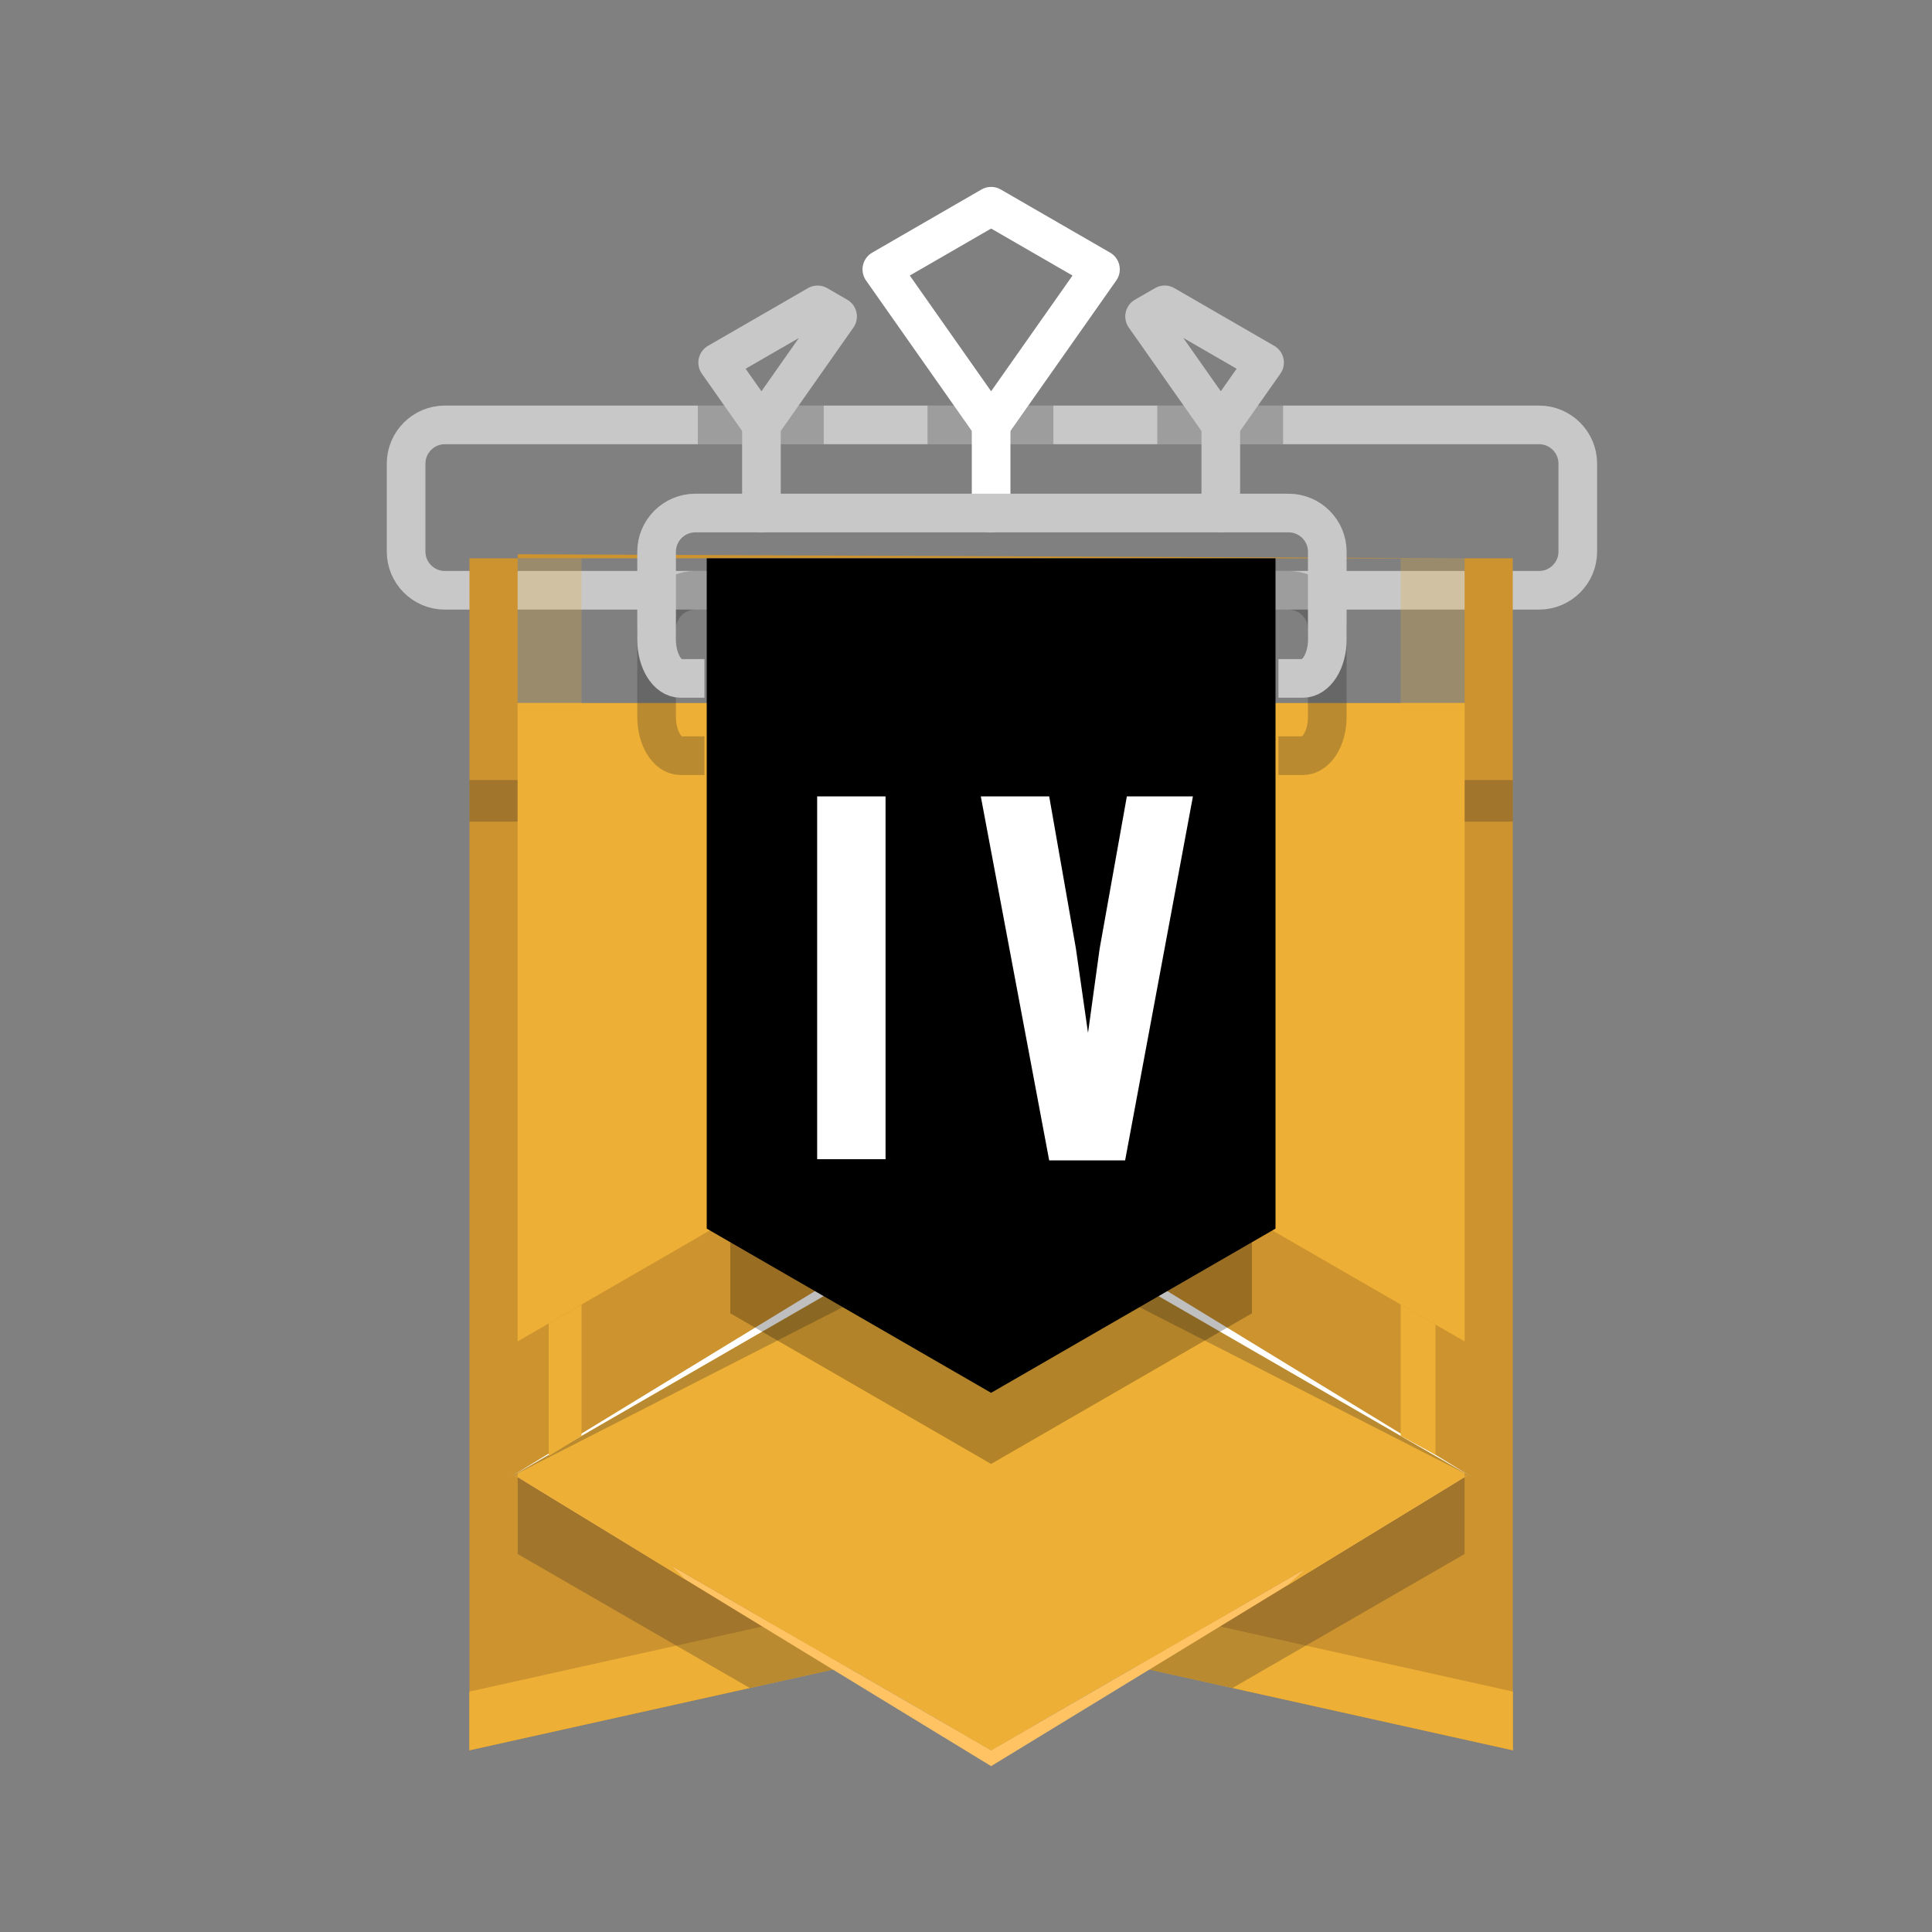<svg xmlns="http://www.w3.org/2000/svg" width="500" height="500" xmlns:xlink="http://www.w3.org/1999/xlink"><rect width="100%" height="100%" fill="#808080" stroke="none"/><symbol id="a" viewBox="-250.5 -250.36 501 501"><path fill="none" stroke="#C8C8C8" stroke-width="10" stroke-miterlimit="10" d="M141.83 99.57c5.5 0 10 4.5 10 10v22.8c0 5.5-4.5 10-10 10H-141.4c-5.5 0-10-4.5-10-10v-22.8c0-5.5 4.5-10 10-10h283.23z" stroke-linecap="round" stroke-linejoin="round"/><path fill="#CC932F" d="M-135-200.64l135 30 135-30v308.48h-270zM122.53 107.84V70.38h-245.06v38.52"/><path fill="#EDAF35" d="M135.04-200.64v15.2L0-155.45l-135.04-30v-15.2L0-170.64zM-122.53-129.9L0-200.64l122.53 70.74V70.38h-245.06z"/><path fill="#231F20" d="M-122.53 39.7H-135v10.75h12.47zM135 39.7h-12.47v10.75H135zM-122.53-149.84l60.07-34.68 24.94 5.54-85 49.08v-19.94zm160.05-29.14l24.94-5.54 60.07 34.68v19.94l-85-49.08z" opacity=".25"/><path fill="#FFC364" d="M124.4-128.82L0-200.64l-124.4 71.82L0-204.74z"/><path fill="#EDAF35" d="M-122.53-129.9l43.44-26.58-26.9 26.9V70.37h-16.53V-129.9zM106 70.38v-201.72l-29.52-26.73 46.04 28.16V70.37H106z"/><g fill="#EDAF35"><path d="M-10.47 89.64L0 95.7l10.47-6.06V-194.6L0-200.64l-10.47 6.04zM40.47 89.64l10.47 6.05 10.47-6.06V-165.2l-10.46-6.03-10.47-6.05zM-61.4 89.64l10.46 6.05 10.47-6.06v-266.92l-10.47 6.05-10.47 6.04z"/></g><path fill="#CC932F" d="M124.4-129.9v34L0-24.08-124.4-95.9v-34L0-58.08z"/><path fill="#231F20" d="M-124.4-129.9L0-58.08l124.4-71.82L0-66.34z" opacity=".25"/><path fill="#fff" d="M-124.4-129.9L0-58.08l124.4-71.82L0-53.98z"/><path fill="#EDAF35" d="M-106-119.28v34l-8.5-4.9v-34.32m229.5.34v33.7l-9 5.2v-34"/><path fill="none" stroke="#231F20" stroke-width="10" stroke-miterlimit="10" d="M74.36 56.76s2.84 0 6.32 0 6.32 4.5 6.32 10v22.8c0 5.5-4.5 10-10 10H-76.57c-5.5 0-10-4.5-10-10v-22.8c0-5.5 2.8-10 6.2-10s6.18 0 6.18 0M75.56 142.38H43" stroke-linejoin="round" opacity=".25"/><path fill="none" stroke="#C8C8C8" stroke-width="10" stroke-miterlimit="10" d="M59.44 142.38v-22.8" stroke-linecap="round" stroke-linejoin="round"/><path fill="none" stroke="#C8C8C8" stroke-width="10" stroke-miterlimit="10" d="M59.44 142.38l-19.72 28.06 5.2 3 25.85-14.94z" stroke-linecap="round" stroke-linejoin="round"/><path fill="none" stroke="#231F20" stroke-width="10" stroke-miterlimit="10" d="M16.12 142.38h-32.57" stroke-linejoin="round" opacity=".25"/><path fill="none" stroke="#fff" stroke-width="10" stroke-miterlimit="10" d="M0 142.38v-22.8" stroke-linecap="round" stroke-linejoin="round"/><path fill="none" stroke="#fff" stroke-width="10" stroke-miterlimit="10" d="M0 142.38l-28.28 40.24L0 198.96l28.3-16.34z" stroke-linecap="round" stroke-linejoin="round"/><path fill="none" stroke="#231F20" stroke-width="10" stroke-miterlimit="10" d="M-43.32 142.38H-75.9" stroke-linejoin="round" opacity=".25"/><path fill="none" stroke="#C8C8C8" stroke-width="10" stroke-miterlimit="10" d="M-59.44 142.38v-22.8" stroke-linecap="round" stroke-linejoin="round"/><path fill="none" stroke="#C8C8C8" stroke-width="10" stroke-miterlimit="10" d="M-59.44 142.38l-11.33 16.12 25.86 14.93 5.18-3z" stroke-linecap="round" stroke-linejoin="round"/><path fill="none" stroke="#C8C8C8" stroke-width="10" stroke-miterlimit="10" d="M74.36 76.76s2.84 0 6.32 0 6.32 4.5 6.32 10v22.8c0 5.5-4.5 10-10 10H-76.57c-5.5 0-10-4.5-10-10v-22.8c0-5.5 2.8-10 6.2-10s6.18 0 6.18 0" stroke-linejoin="round"/><path fill="#EDAF35" d="M-106 68.4v39.44h-16.53v-39.5m245.06 0v39.5H106v-39.8" opacity=".25"/></symbol><symbol id="b" viewBox="-250.5 -250.5 501 501"><path d="M67.5-87.55V37.03h-135V-87.55L0-126.53z" opacity=".25"/><path d="M73.6-65.63v173.47H-73.6V-65.63L0-108.13z"/><g fill="#fff"><path d="M-45.02-47.67v93.9h17.7v-93.9h-17.7zM15.03-47.97l-17.7 94.2h17.7l6.9-39.3 3.15-21.9 3 21.75 7.05 39.45h17.1l-17.55-94.2H15.03z"/></g><path fill="none" d="M135 99.25l-135 .1-135-.1v-222.1L0-200.77l135 77.94z"/></symbol><symbol viewBox="-251.5 -251.36 503 503"><path fill="none" stroke="#231F20" stroke-width="3" stroke-miterlimit="10" d="M250-249.86h-500v500h500zM-250 250.14l500-500M250 250.14l-500-500"/><path fill="none" stroke="#f00" stroke-width="10" stroke-miterlimit="10" d="M-173.2 99.36L0 199.36l173.2-100v-200L0-200.64l-173.2 100z"/></symbol><g><g transform="matrix(1 0 0 -1 256.5 252.334)"><use width="501" height="501" x="-250.5" y="-250.36" xlink:href="#a" overflow="visible"/><use width="501" height="501" x="-250.5" y="-250.5" xlink:href="#b" overflow="visible"/></g></g></svg>